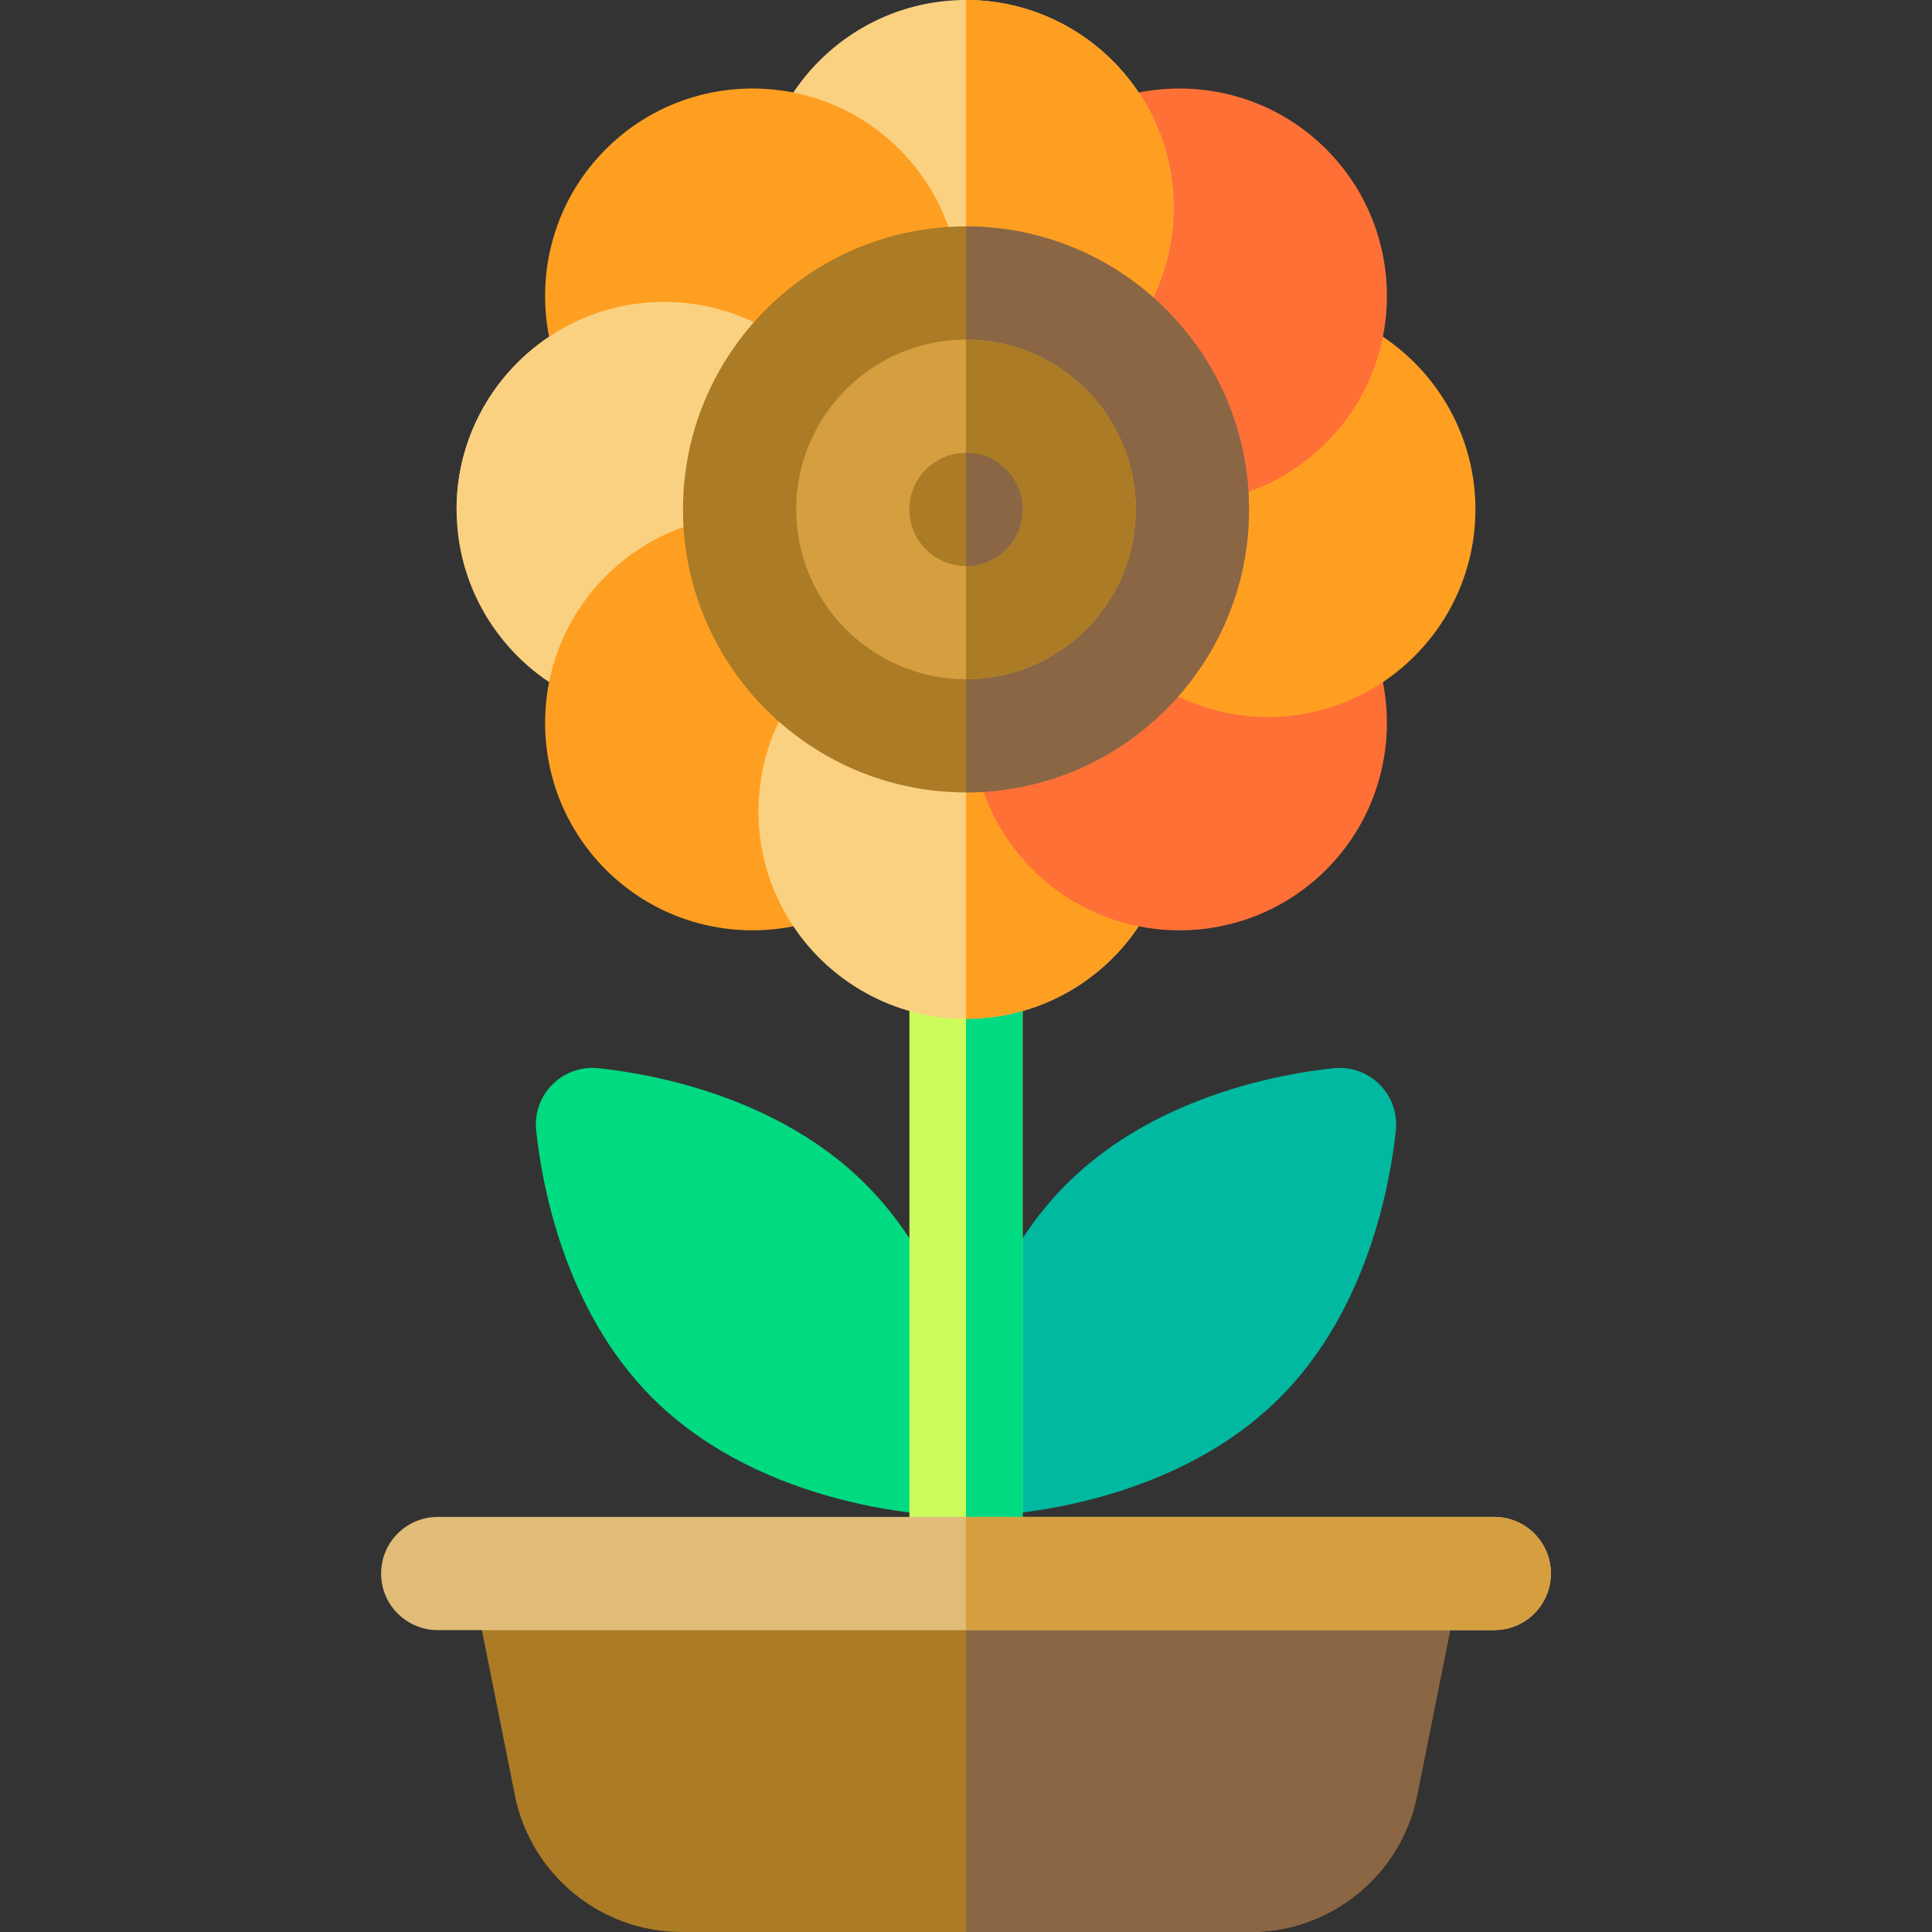 <svg id="Capa_1" enable-background="new 0 0 512 512" height="512" viewBox="0 0 512 512" width="512" xmlns="http://www.w3.org/2000/svg"><rect x="0" y="0" width="512" height="512" fill="#333333" stroke="none"/><g><g><g><path d="m250.593 401.594c-.073 0-.146-.001-.218-.002-1.935-.042-47.731-1.378-77.563-31.21-23.537-23.537-29.328-57.377-30.725-70.834-.469-4.514 1.102-8.942 4.31-12.15s7.636-4.78 12.15-4.31c13.457 1.398 47.298 7.19 70.833 30.726 29.832 29.833 31.168 75.628 31.21 77.563.06 2.727-.998 5.36-2.926 7.29-1.877 1.875-4.422 2.927-7.071 2.927z" fill="#00da80"/></g><g><path d="m261.407 401.593c-2.649 0-5.194-1.052-7.071-2.929-1.929-1.929-2.986-4.562-2.926-7.29.042-1.935 1.378-47.731 31.21-77.563 23.536-23.535 57.376-29.328 70.833-30.726 4.516-.468 8.943 1.102 12.15 4.31 3.208 3.208 4.779 7.637 4.31 12.151-1.397 13.457-7.188 47.296-30.725 70.833-29.833 29.832-75.628 31.168-77.563 31.21-.073.003-.145.004-.218.004z" fill="#00b9a0"/></g></g><g><g><path d="m256 428c-8.284 0-15-6.716-15-15v-158c0-8.284 6.716-15 15-15s15 6.716 15 15v158c0 8.284-6.716 15-15 15z" fill="#ccfc5c"/></g><path d="m271 413v-158c0-8.284-6.716-15-15-15v188c8.284 0 15-6.716 15-15z" fill="#00da80"/><g><g><path d="m176 190c-30.327 0-55-24.673-55-55s24.673-55 55-55 55 24.673 55 55-24.673 55-55 55z" fill="#fad180"/></g></g><g><g><path d="m199.431 246.542c-14.084 0-28.168-5.361-38.891-16.083-21.444-21.445-21.444-56.338 0-77.782 10.389-10.388 24.2-16.109 38.891-16.109s28.503 5.721 38.891 16.109 16.109 24.2 16.109 38.891-5.721 28.502-16.109 38.891c-10.722 10.723-24.806 16.083-38.891 16.083zm28.285-26.689h.01z" fill="#ff9f22"/></g></g><g><g><path d="m256 270c-30.327 0-55-24.673-55-55s24.673-55 55-55 55 24.673 55 55-24.673 55-55 55z" fill="#fad180"/></g></g><path d="m311 215c0-30.327-24.673-55-55-55v110c30.327 0 55-24.673 55-55z" fill="#ff9f22"/><g><path d="m312.568 246.542c-14.084 0-28.168-5.361-38.891-16.083-10.388-10.388-16.109-24.2-16.109-38.891s5.721-28.503 16.109-38.891 24.2-16.109 38.891-16.109 28.502 5.721 38.891 16.109c21.444 21.444 21.444 56.337 0 77.782-10.722 10.723-24.806 16.083-38.891 16.083z" fill="#ff7037"/></g><g><path d="m336 190c-30.327 0-55-24.673-55-55s24.673-55 55-55 55 24.673 55 55-24.673 55-55 55z" fill="#ff9f22"/></g><g><path d="m312.569 133.432c-14.691 0-28.503-5.721-38.891-16.109s-16.109-24.2-16.109-38.891 5.721-28.502 16.109-38.891c21.444-21.443 56.337-21.444 77.782 0 21.444 21.445 21.444 56.338 0 77.782-10.389 10.387-24.2 16.109-38.891 16.109z" fill="#ff7037"/></g><g><path d="m256 110c-30.327 0-55-24.673-55-55s24.673-55 55-55 55 24.673 55 55-24.673 55-55 55z" fill="#fad180"/></g><path d="m311 55c0-30.327-24.673-55-55-55v110c30.327 0 55-24.673 55-55z" fill="#ff9f22"/><g><g><path d="m199.431 133.432c-14.691 0-28.502-5.721-38.891-16.109-21.444-21.444-21.444-56.337 0-77.782 21.445-21.443 56.338-21.444 77.782 0 10.388 10.389 16.109 24.2 16.109 38.891s-5.721 28.503-16.109 38.891-24.199 16.109-38.891 16.109z" fill="#ff9f22"/></g></g><path d="m121 135c0-30.327 24.673-55 55-55s55 24.673 55 55" fill="#fad180"/><g><g><path d="m256 210c-41.355 0-75-33.645-75-75s33.645-75 75-75 75 33.645 75 75-33.645 75-75 75z" fill="#ab7b26"/></g><path d="m331 135c0-41.355-33.645-75-75-75v150c41.355 0 75-33.645 75-75z" fill="#8a6645"/><g><path d="m256 180c-24.813 0-45-20.187-45-45s20.187-45 45-45 45 20.187 45 45-20.187 45-45 45z" fill="#d59f40"/></g><path d="m301 135c0-24.813-20.187-45-45-45v90c24.813 0 45-20.187 45-45z" fill="#ab7b26"/><circle cx="256" cy="135" fill="#ab7b26" r="15"/><path d="m271 135c0-8.284-6.716-15-15-15v30c8.284 0 15-6.716 15-15z" fill="#8a6645"/></g><g><g><path d="m123.703 412 12.765 63.825c4.192 20.961 22.75 36.175 44.126 36.175h150.812c21.376 0 39.934-15.214 44.126-36.175l12.765-63.825z" fill="#ab7b26"/></g><path d="m375.532 475.825 12.765-63.825h-132.297v100h75.406c21.376 0 39.933-15.214 44.126-36.175z" fill="#8a6645"/><g><g><g><path d="m396 432h-280c-8.284 0-15-6.716-15-15s6.716-15 15-15h280c8.284 0 15 6.716 15 15s-6.716 15-15 15z" fill="#e1bb78"/></g></g></g><path d="m396 402h-140v30h140c8.284 0 15-6.716 15-15s-6.716-15-15-15z" fill="#d59f40"/></g></g></g></svg>